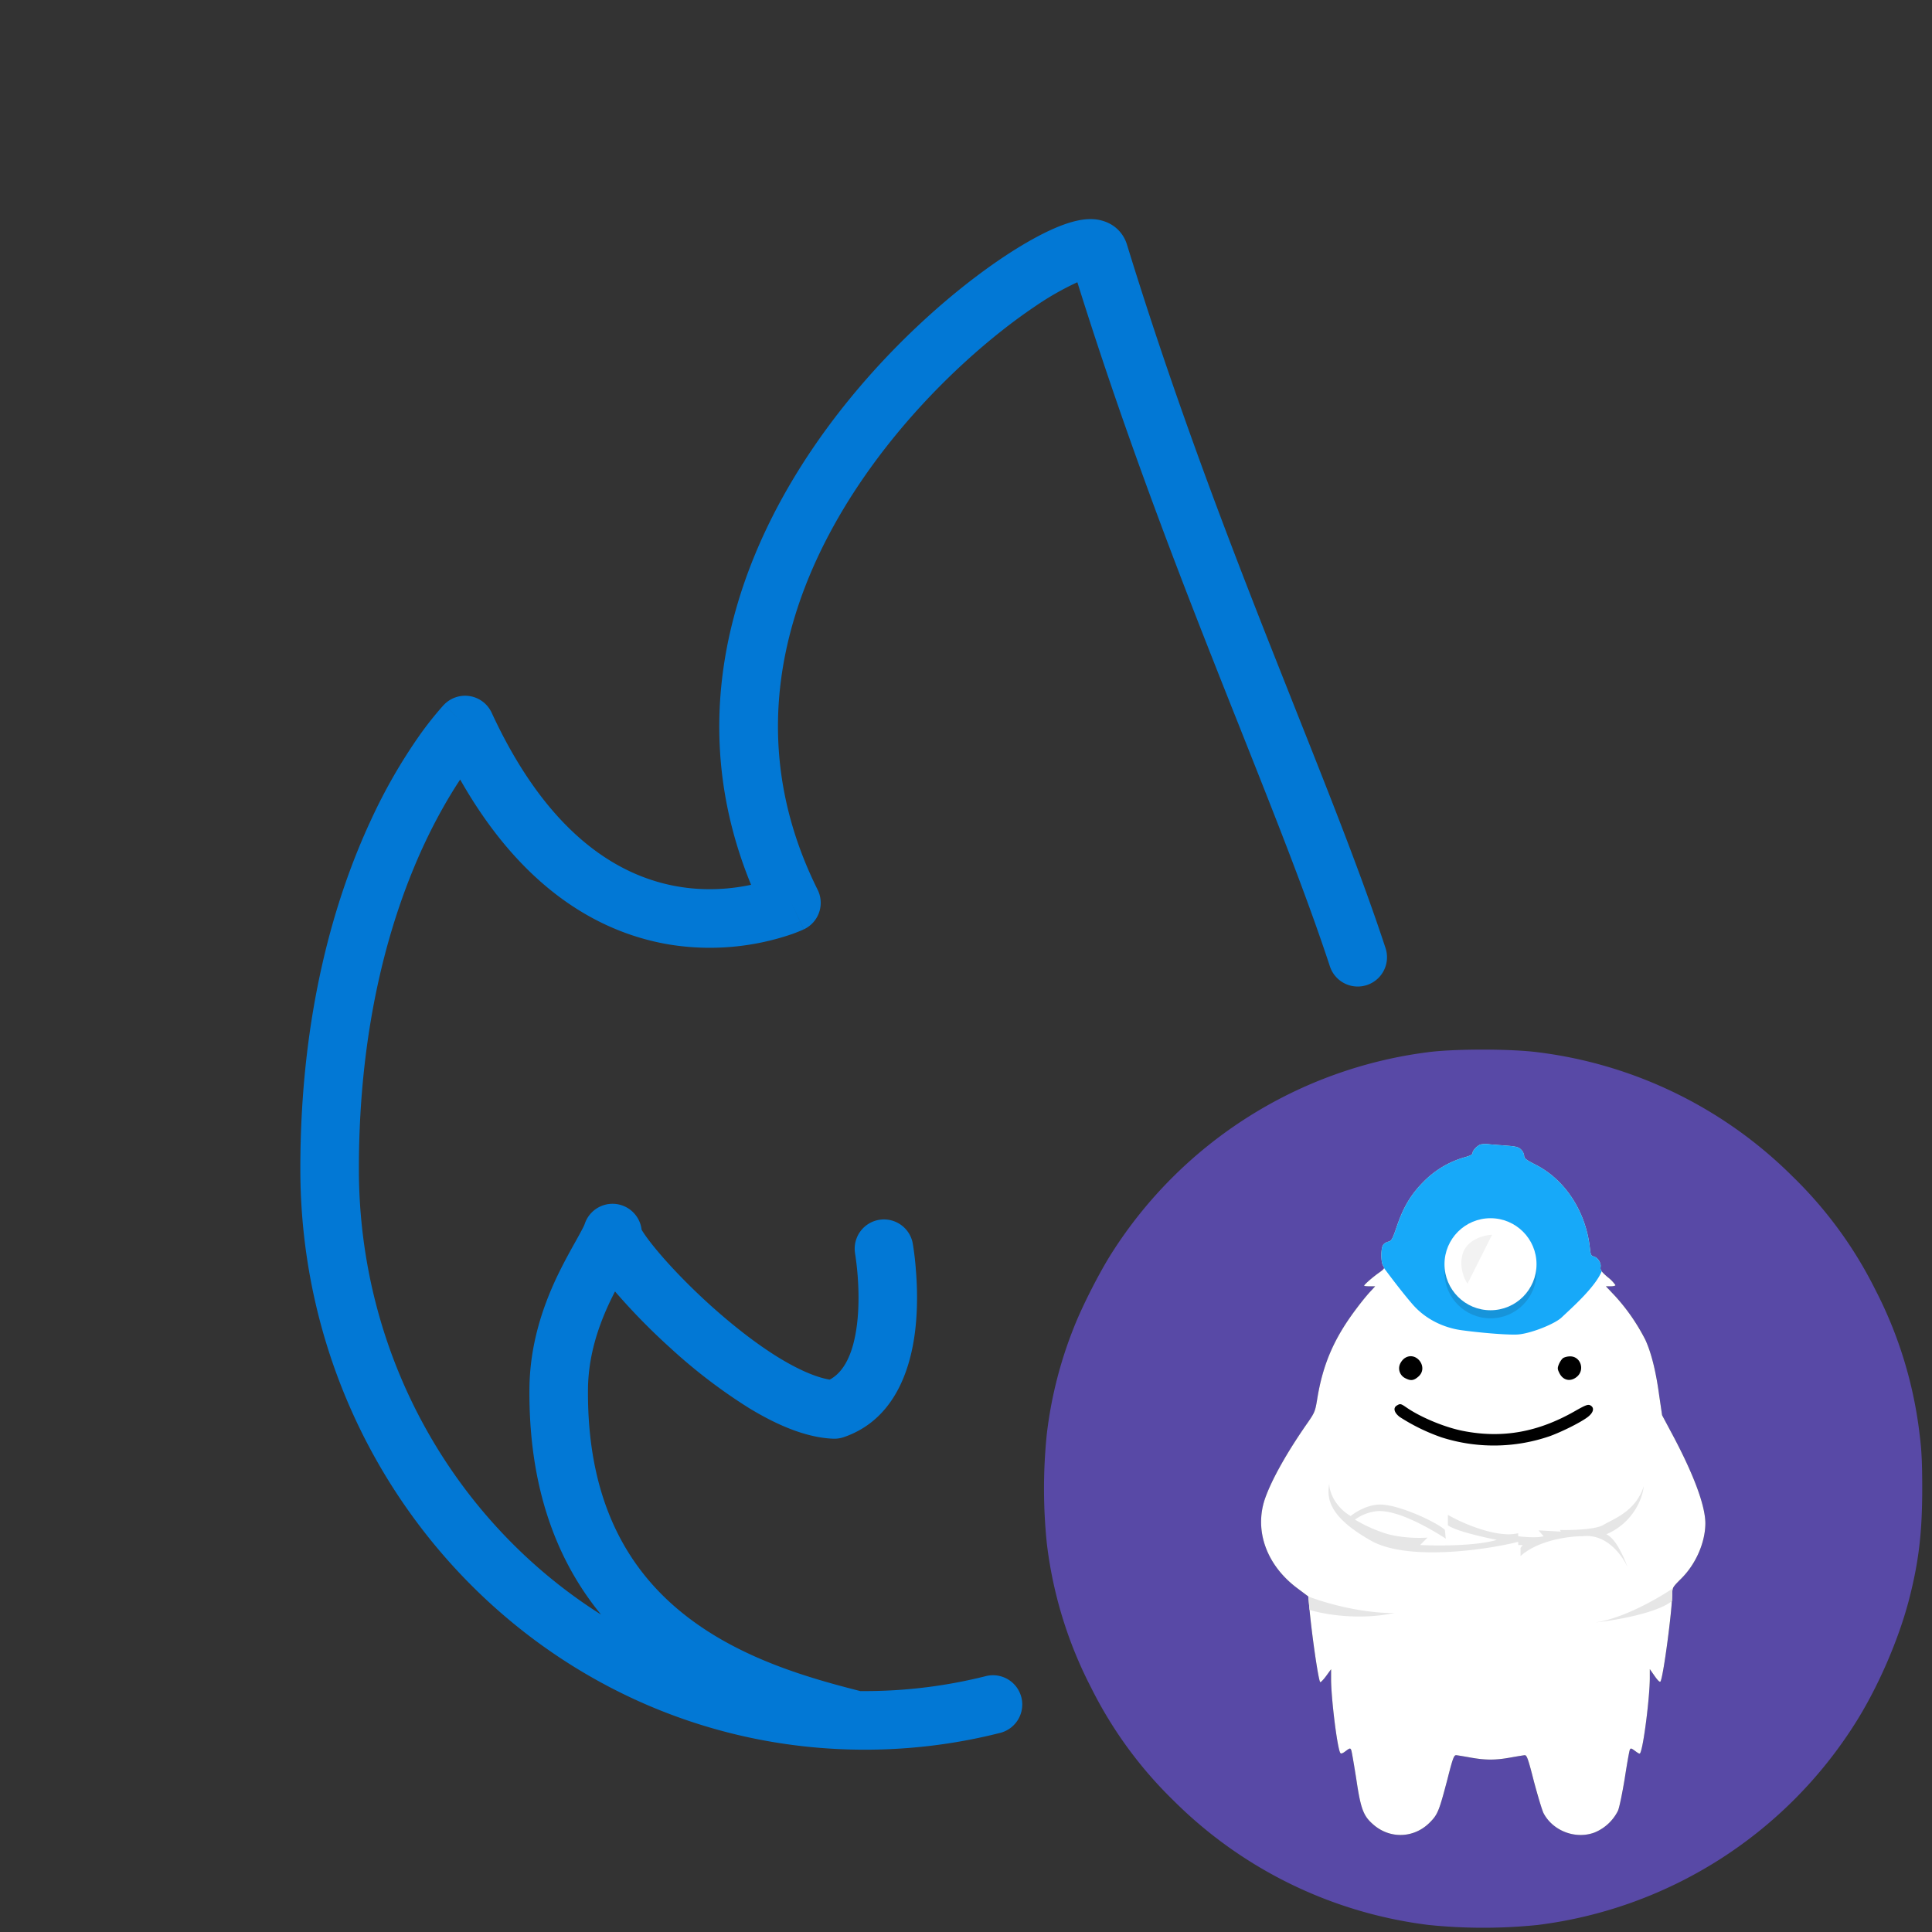 <svg fill="none" viewBox="0 0 33 33" xmlns="http://www.w3.org/2000/svg"><rect x="0" y="0" width="33" height="33" fill="#333333" stroke="none"/><path d="m24.386 17.973a7.53 7.53 0 0 0 -5.399 3.434c-.21.33-.501.903-.639 1.253a7.153 7.153 0 0 0 -.468 1.836 9.158 9.158 0 0 0 0 1.861 7.2 7.2 0 0 0 .757 2.469 7.11 7.11 0 0 0 1.41 1.931 7.461 7.461 0 0 0 4.357 2.123 9.144 9.144 0 0 0 1.86 0 7.513 7.513 0 0 0 5.417-3.433c.39-.612.748-1.434.928-2.13.165-.641.224-1.143.224-1.89 0-.45-.011-.666-.045-.93a7.2 7.2 0 0 0 -.757-2.47 7.112 7.112 0 0 0 -1.41-1.93 7.462 7.462 0 0 0 -4.356-2.124c-.466-.06-1.428-.06-1.88 0zm1.341 1.595c.17.013.21.023.255.068a.18.18 0 0 1 .052.106c0 .043.034.07.192.151.509.255.863.802.93 1.428.012.11.021.128.066.14.07.018.131.113.118.183-.01.045.011.076.12.169a.621.621 0 0 1 .133.138c0 .011-.036.02-.081.02h-.082l.158.167c.192.208.414.526.515.746.102.221.181.535.237.948l.05.341.151.283c.382.709.588 1.258.588 1.567-.003.325-.16.689-.41.937-.146.147-.155.16-.155.26 0 .276-.151 1.41-.201 1.5-.011.018-.043-.011-.1-.09l-.083-.12v.147c0 .314-.1 1.115-.156 1.267-.013.04-.018.04-.092-.014-.073-.054-.08-.054-.095-.018-.01.023-.048.242-.086.49-.04.246-.09.493-.115.547a.773.773 0 0 1 -.395.37.721.721 0 0 1 -.875-.327 5.23 5.23 0 0 1 -.165-.542c-.099-.391-.122-.452-.158-.45-.022.002-.133.02-.244.04-.252.046-.429.046-.682 0a5.568 5.568 0 0 0 -.244-.04c-.038-.002-.058.052-.151.416-.142.544-.165.598-.303.736a.695.695 0 0 1 -.966.03c-.165-.145-.21-.263-.287-.777a7.497 7.497 0 0 0 -.086-.493c-.016-.036-.023-.036-.095.018-.056.043-.081.05-.093.03-.052-.095-.153-.913-.155-1.247v-.18l-.088.119c-.05.065-.093.108-.1.1-.034-.057-.144-.82-.187-1.295l-.016-.17-.179-.133c-.528-.39-.745-.98-.562-1.526.108-.321.37-.791.73-1.304.122-.176.13-.198.165-.406.094-.596.289-1.044.675-1.554.074-.1.176-.224.226-.278l.088-.095h-.095c-.05 0-.093-.004-.093-.011 0-.018.147-.147.26-.226.088-.063.093-.075.066-.113-.041-.054-.043-.305-.003-.357.014-.022.055-.047.09-.056.055-.014.07-.043.148-.267.115-.336.241-.544.465-.768.198-.196.431-.332.69-.406.098-.027.136-.048.136-.077 0-.038.077-.12.136-.142a.467.467 0 0 1 .135-.005c.057.007.192.016.303.025z" fill="#5849a6"/><path clip-rule="evenodd" d="m25.982 19.636c-.045-.045-.086-.055-.255-.068a13.551 13.551 0 0 0 -.116-.009c-.077-.006-.15-.011-.187-.016a.473.473 0 0 0 -.135.005c-.059.022-.136.104-.136.142 0 .03-.038.05-.135.077-.26.074-.493.21-.691.406-.224.224-.35.432-.466.768-.076.224-.092.253-.146.267-.037.009-.077.034-.09.056-.041.052-.04.303.001.357.027.038.023.05-.065.113-.113.079-.26.208-.26.226 0 .007.043.011.093.011h.095l-.088.095c-.05.054-.152.178-.226.278-.387.51-.58.957-.676 1.554-.034.207-.043.23-.165.406-.359.513-.62.983-.73 1.304-.182.546.035 1.136.563 1.526l.179.134.016.169c.043.474.153 1.238.187 1.294.007.01.05-.034.1-.1l.087-.119v.18c.003.335.104 1.153.156 1.247.012.02.037.014.093-.029.072-.054.079-.054.095-.018.009.023.047.244.086.492.076.515.122.633.287.777.284.253.698.24.966-.029.138-.138.16-.192.303-.736.092-.364.113-.418.151-.416.023.002.133.02.244.04.253.046.43.046.682 0 .111-.02.222-.038.244-.04.036-.002.059.059.158.45.066.248.14.492.165.542.163.305.55.45.874.327a.773.773 0 0 0 .396-.37c.024-.054.074-.3.115-.547.038-.248.077-.467.086-.49.015-.036.022-.036.095.018.074.054.079.054.092.014.057-.152.156-.953.156-1.267v-.147l.084.12c.056.079.088.108.099.09.05-.09.2-1.224.2-1.5 0-.1.01-.113.157-.26.248-.248.406-.612.409-.937 0-.31-.206-.858-.588-1.567l-.151-.283-.05-.34c-.056-.414-.135-.728-.237-.95a3.4 3.4 0 0 0 -.515-.745l-.158-.167h.081c.046 0 .082-.009.082-.02a.62.62 0 0 0 -.134-.138c-.108-.093-.128-.124-.12-.17.014-.07-.047-.164-.117-.182-.045-.012-.054-.03-.065-.14-.068-.626-.423-1.173-.93-1.428-.159-.081-.193-.108-.193-.151a.18.18 0 0 0 -.052-.106z" fill="#fff" fill-rule="evenodd"/><path clip-rule="evenodd" d="m25.982 19.636c-.045-.045-.086-.055-.255-.068a13.579 13.579 0 0 0 -.116-.009c-.077-.006-.15-.011-.187-.016a.472.472 0 0 0 -.135.005c-.059.022-.136.104-.136.142 0 .03-.038.05-.135.077-.26.074-.493.21-.691.406-.224.224-.35.432-.466.768-.076.224-.092.253-.146.267-.037.009-.077.034-.09.056-.041.052-.04.303.001.357.011.015.017.026.014.038.103.14.317.423.487.619.227.262.54.401.831.442.29.04.732.081.947.075s.657-.18.773-.296l.08-.075c.17-.159.504-.47.6-.71-.02-.027-.023-.047-.018-.07.013-.07-.048-.165-.118-.183-.045-.012-.054-.03-.065-.14-.068-.626-.423-1.173-.93-1.428-.159-.081-.193-.108-.193-.151a.18.18 0 0 0 -.052-.106z" fill="#17a9f9" fill-rule="evenodd"/><circle cx="25.459" cy="21.732" fill="#1794da" r=".786"/><circle cx="25.459" cy="21.594" fill="#fff" r=".786"/><path d="m25.486 21.09-.42.836c-.058-.08-.158-.317-.072-.54.085-.222.363-.29.492-.296z" fill="#f2f2f2"/><g clip-rule="evenodd" fill-rule="evenodd"><path d="m28.577 27.128c-.273.184-.85.514-1.327.585.352-.038 1.055-.16 1.309-.367.003-.052.005-.094.005-.126 0-.04.002-.066.013-.092zm-6.21.37c.233.073.843.184 1.454.052-.212.01-.802-.033-1.475-.28l.016.167.006.061zm.703-1.603c-.287-.169-.379-.457-.363-.57-.035.216-.076.55.717.994.604.339 1.91.166 2.508.017v.054h.078l-.038.049v.139c.306-.273.835-.34 1.061-.338.408-.05.68.332.767.53a2.014 2.014 0 0 0 -.15-.329c-.086-.157-.178-.221-.213-.234.471-.202.623-.632.64-.822-.116.361-.397.507-.587.606-.038.02-.073.037-.101.055-.137.082-.552.092-.743.087l.014.028-.38-.021.085.1c-.104.032-.332.013-.433 0v-.051a.759.759 0 0 1 -.18.018c-.38-.01-.839-.226-1.021-.332v.177c.123.096.609.206.836.25-.352.106-1.02.103-1.31.088l.126-.127c-.15.012-.518.009-.788-.095a2.415 2.415 0 0 1 -.451-.212.773.773 0 0 1 .384-.145c.36-.023.935.32 1.167.47l-.016-.15c-.133-.127-.78-.432-1.103-.432-.224 0-.432.135-.506.196z" fill="#e6e6e6"/><path d="m23.918 24.21c-.106-.077-.129-.163-.057-.204.057-.034.066-.032.17.04.246.168.662.34.973.398.664.127 1.267.018 1.895-.34.183-.105.226-.12.264-.1.077.04.057.126-.05.205-.126.093-.44.249-.645.323a2.936 2.936 0 0 1 -1.843.02 3.317 3.317 0 0 1 -.707-.343zm.07-1.008a.257.257 0 0 0 -.077.102.187.187 0 0 0 .093.237c.09.047.142.043.22-.025.188-.158-.038-.454-.236-.314zm2.717-.009c-.025.014-.056.061-.075.102-.029.07-.029.088.003.153.063.133.192.16.302.068.14-.117.064-.348-.115-.348a.273.273 0 0 0 -.115.025z" fill="#000"/><path d="m20.736 11.315c-.75-1.9-1.569-4.051-2.334-6.494a4.88 4.88 0 0 0 -.725.414c-.711.478-1.62 1.259-2.427 2.257-1.62 2.006-2.747 4.768-1.284 7.706a.5.5 0 0 1 -.236.676l-.212-.453.211.453-.003.001-.004.002-.012.006a2.996 2.996 0 0 1 -.176.07 4.327 4.327 0 0 1 -2.077.184c-1.175-.189-2.517-.916-3.597-2.822-.181.274-.4.646-.62 1.118-.549 1.183-1.11 3.006-1.11 5.531 0 3.23 1.659 6.048 4.136 7.614-.74-.9-1.235-2.14-1.223-3.848.005-.765.231-1.41.46-1.9.115-.243.232-.453.323-.616l.002-.003c.102-.184.147-.267.161-.31a.5.5 0 0 1 .97.102l.007.013c.043.071.12.178.233.315.222.27.549.614.924.954.377.34.79.667 1.184.908.353.215.647.336.865.372.247-.132.406-.448.467-.951.036-.3.028-.605.009-.84a4.881 4.881 0 0 0 -.041-.352l-.003-.018v-.003a.5.5 0 0 1 .983-.18v.004l.002.008.005.028a4.814 4.814 0 0 1 .05.433c.023.273.034.65-.013 1.04-.076.628-.338 1.513-1.22 1.814a.5.5 0 0 1 -.183.026c-.483-.02-.992-.253-1.442-.528a9.23 9.23 0 0 1 -1.334-1.02 10.901 10.901 0 0 1 -.947-.967 5.976 5.976 0 0 0 -.096.194c-.194.416-.362.914-.366 1.484-.014 1.973.735 3.125 1.66 3.852.942.74 2.102 1.07 2.992 1.296h.078c.716 0 1.411-.09 2.076-.258a.5.5 0 0 1 .246.969c-.744.19-1.522.29-2.322.29-5.34 0-9.643-4.457-9.643-9.922 0-2.678.596-4.645 1.204-5.952a9.227 9.227 0 0 1 .842-1.466 5.886 5.886 0 0 1 .397-.498l.008-.009.003-.002.001-.002.36.348-.359-.348a.5.5 0 0 1 .812.139c1.012 2.19 2.277 2.824 3.216 2.974.48.077.906.031 1.215-.035-1.328-3.236-.005-6.21 1.643-8.249.872-1.08 1.856-1.928 2.648-2.46.393-.263.758-.463 1.054-.569.14-.05.31-.097.475-.092a.687.687 0 0 1 .322.086c.131.074.23.195.277.344.785 2.553 1.637 4.792 2.418 6.775l.454 1.146c.6 1.51 1.143 2.875 1.546 4.1a.5.5 0 1 1 -.95.313c-.393-1.194-.92-2.521-1.519-4.029v-.001c-.15-.376-.304-.763-.461-1.162z" fill="#0278d5"/></g></svg>